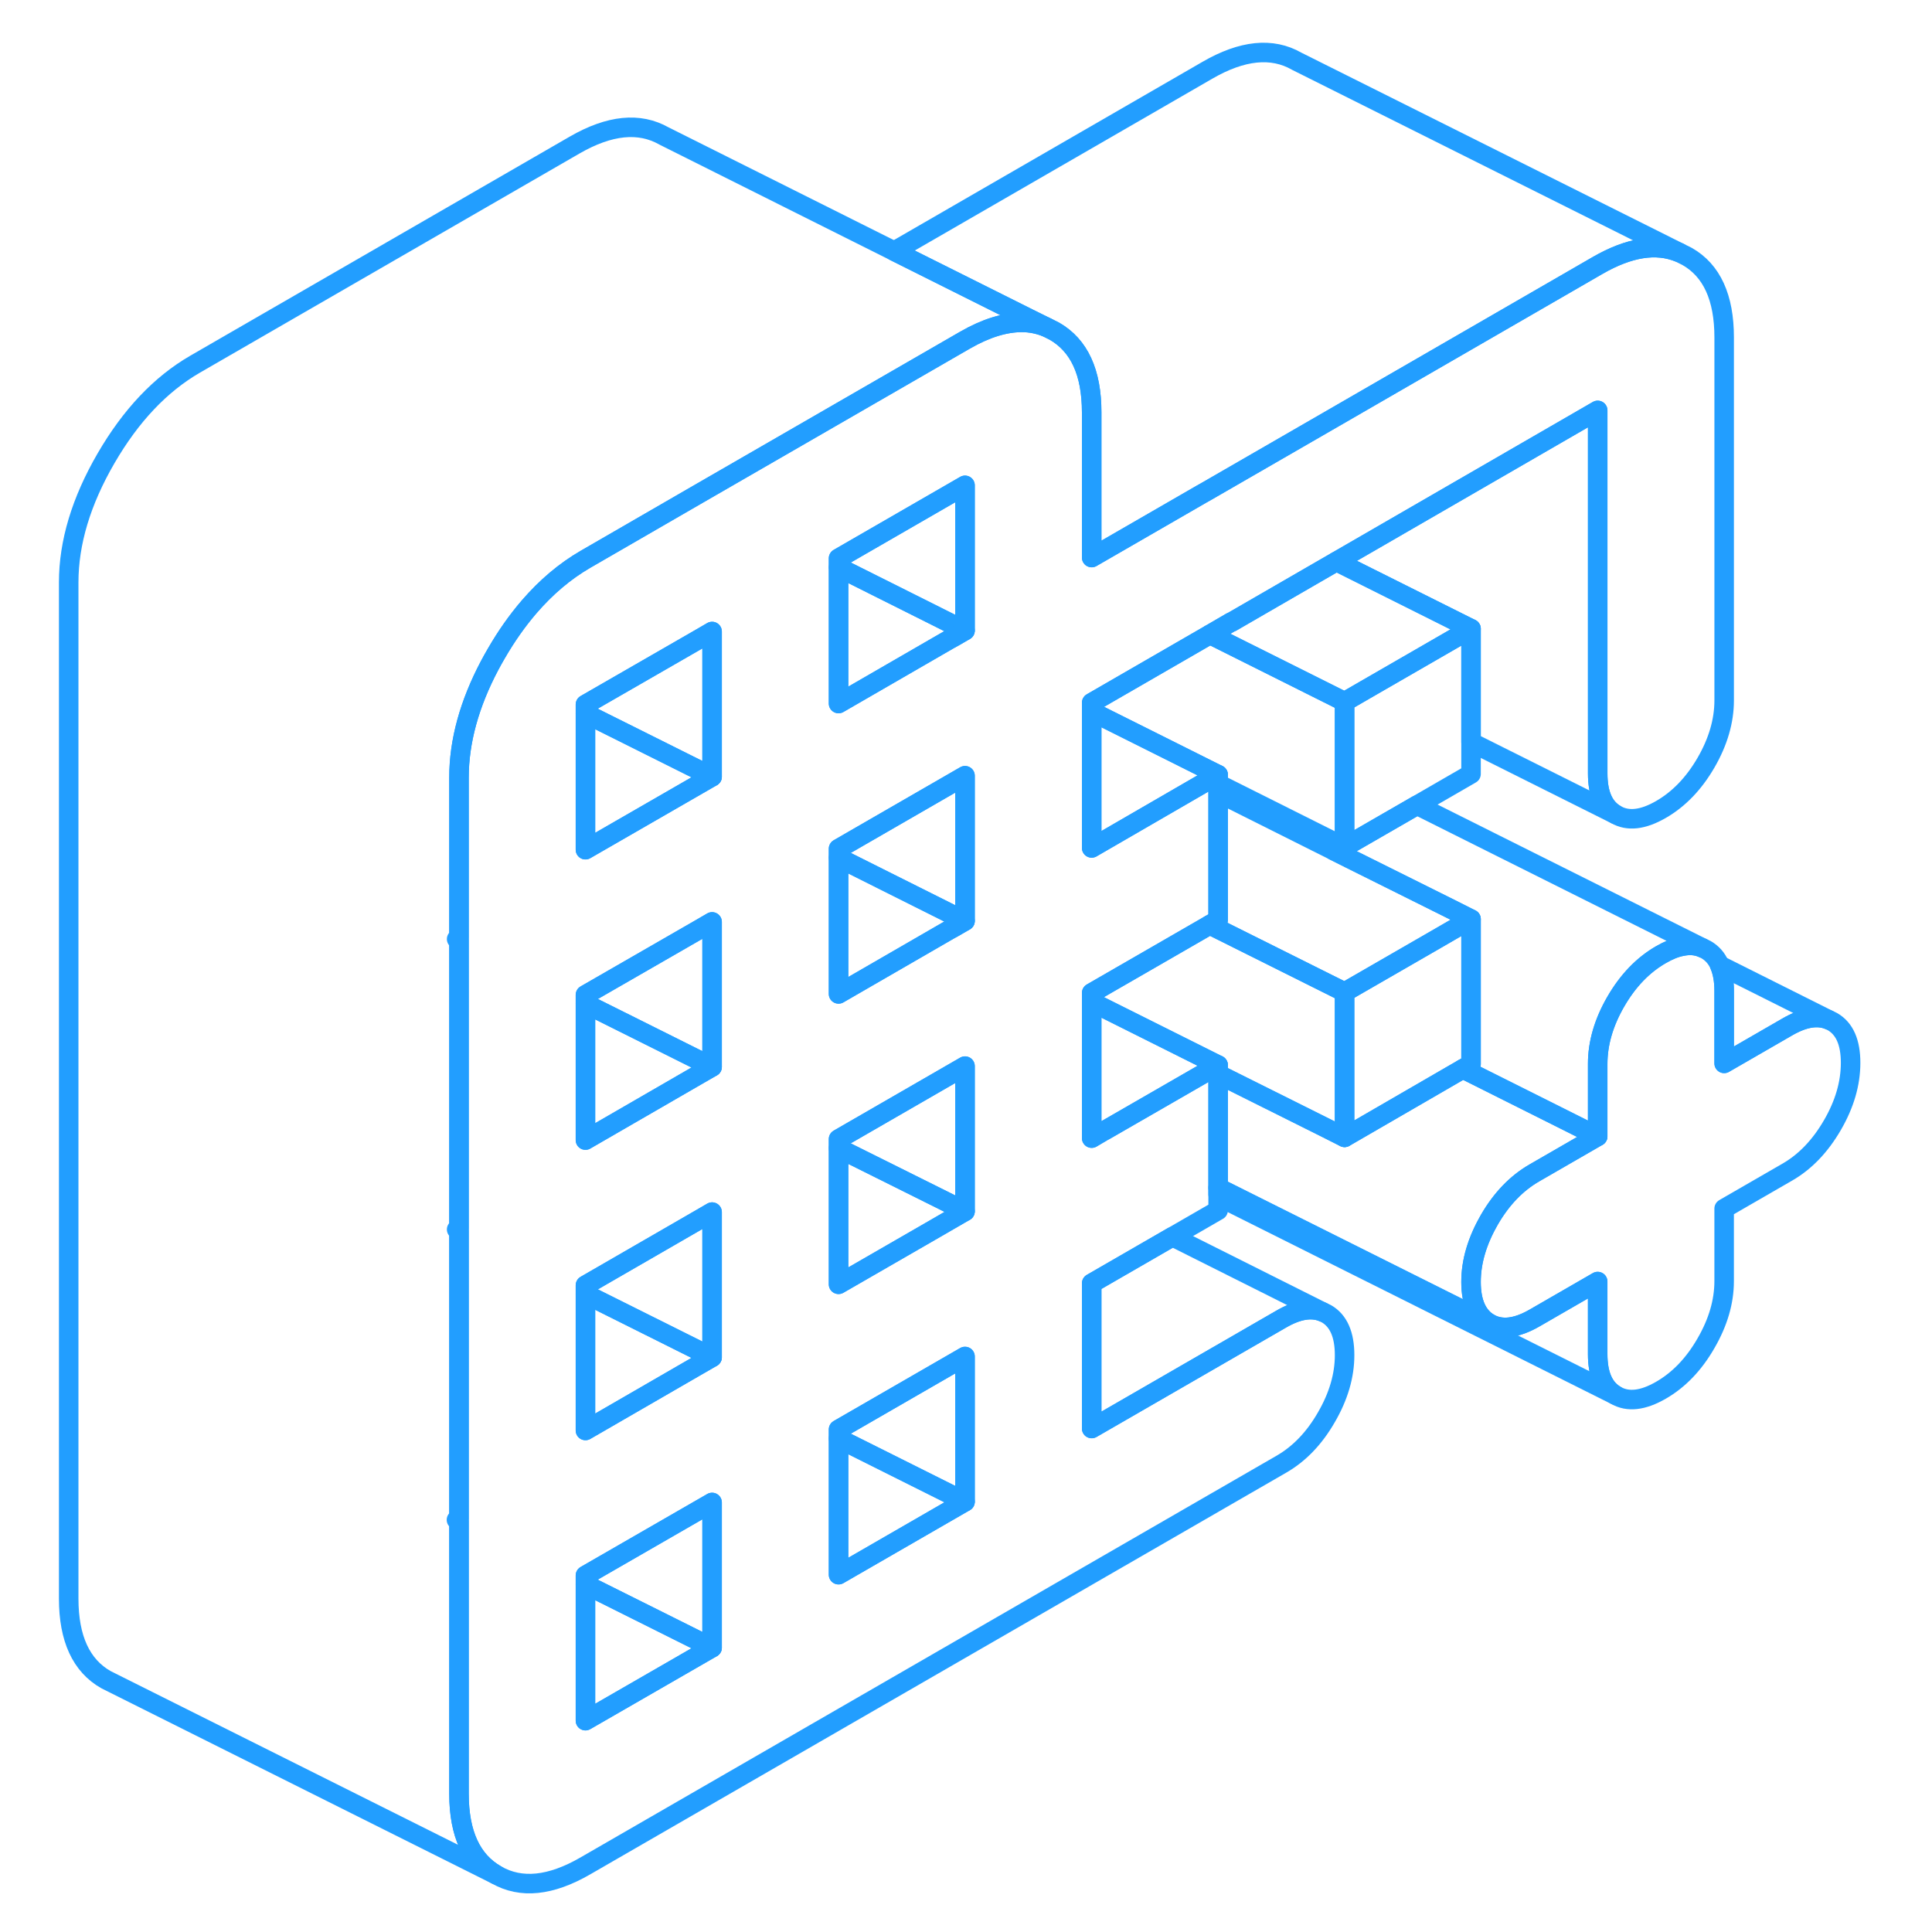 <svg width="48" height="48" viewBox="0 0 96 99" fill="none" xmlns="http://www.w3.org/2000/svg" stroke-width="1px" stroke-linecap="round" stroke-linejoin="round"><path d="M93.329 54.46C93.329 55.52 93.019 56.58 92.399 57.65C91.779 58.72 91.009 59.53 90.089 60.06L86.849 61.93V65.65C86.849 66.7 86.539 67.76 85.919 68.83C85.299 69.91 84.529 70.71 83.609 71.24C82.689 71.77 81.919 71.86 81.299 71.5C80.679 71.15 80.369 70.44 80.369 69.39V65.67L77.129 67.54C76.209 68.07 75.439 68.16 74.819 67.81C74.199 67.45 73.879 66.75 73.879 65.69C73.879 64.63 74.199 63.58 74.819 62.5C75.439 61.43 76.209 60.63 77.129 60.1L80.369 58.23V54.51C80.369 53.46 80.679 52.39 81.299 51.32C81.919 50.25 82.689 49.45 83.609 48.92C83.989 48.7 84.349 48.55 84.679 48.49C85.059 48.41 85.409 48.43 85.729 48.57L85.919 48.66C86.229 48.84 86.469 49.1 86.619 49.46C86.769 49.81 86.849 50.24 86.849 50.77V54.49L90.089 52.62C90.919 52.14 91.629 52.02 92.209 52.26L92.399 52.35C93.019 52.71 93.329 53.41 93.329 54.46Z" stroke="#229EFF" stroke-linejoin="round"/><path d="M47.95 62.07L46.169 63.1L41.469 65.81V58.83L41.76 58.98L46.98 61.58L47.95 62.07Z" stroke="#229EFF" stroke-linejoin="round"/><path d="M47.95 54.63V62.07L46.98 61.58L41.76 58.98L41.469 58.83V58.37L47.95 54.63Z" stroke="#229EFF" stroke-linejoin="round"/><path d="M34.989 47.24V54.67L28.5 51.43V50.98L34.44 47.56L34.989 47.24Z" stroke="#229EFF" stroke-linejoin="round"/><path d="M34.989 62.11V69.55L28.5 66.31V65.86L34.44 62.43L34.989 62.11Z" stroke="#229EFF" stroke-linejoin="round"/><path d="M34.989 84.43L28.5 88.17V81.19L34.989 84.43Z" stroke="#229EFF" stroke-linejoin="round"/><path d="M34.989 76.99V84.43L28.5 81.19V80.73L34.989 76.99Z" stroke="#229EFF" stroke-linejoin="round"/><path d="M81.299 71.5L61.489 61.59L61.299 61.5C61.159 61.42 61.029 61.32 60.919 61.2V60.86L62.539 61.67L74.819 67.81C75.439 68.16 76.21 68.07 77.129 67.54L80.369 65.67V69.39C80.369 70.44 80.679 71.15 81.299 71.5Z" stroke="#229EFF" stroke-linejoin="round"/><path d="M47.95 32.31L47.4 32.63L47.109 32.79L41.469 36.05V29.07L47.4 32.04L47.95 32.31Z" stroke="#229EFF" stroke-linejoin="round"/><path d="M47.95 24.87V32.31L47.4 32.04L41.469 29.07V28.61L47.95 24.87Z" stroke="#229EFF" stroke-linejoin="round"/><path d="M47.95 47.19L47.4 47.51L47.109 47.67L41.469 50.93V43.95L47.4 46.92L47.95 47.19Z" stroke="#229EFF" stroke-linejoin="round"/><path d="M47.95 39.75V47.19L47.4 46.92L41.469 43.95V43.49L47.95 39.75Z" stroke="#229EFF" stroke-linejoin="round"/><path d="M34.989 32.36V39.8L28.5 36.56V36.1L34.44 32.68L34.989 32.36Z" stroke="#229EFF" stroke-linejoin="round"/><path d="M34.989 39.8L34.139 40.29L28.5 43.54V36.56L34.989 39.8Z" stroke="#229EFF" stroke-linejoin="round"/><path d="M34.989 54.67L34.139 55.16L28.5 58.42V51.43L34.989 54.67Z" stroke="#229EFF" stroke-linejoin="round"/><path d="M34.989 69.55L34.139 70.04L28.5 73.3V66.31L34.989 69.55Z" stroke="#229EFF" stroke-linejoin="round"/><path d="M84.55 12.94C83.36 12.45 81.97 12.68 80.37 13.6L66.85 21.41L60.37 25.15L60.07 25.32L54.44 28.57V21.13C54.44 19.08 53.8 17.7 52.53 16.97L52.13 16.77L51.22 16.32L44.32 12.87L60.37 3.6C62.15 2.57 63.68 2.41 64.95 3.14L84.55 12.94Z" stroke="#229EFF" stroke-linejoin="round"/><path d="M73.879 32.22V39.66L71.109 41.26L67.399 43.4V35.96L68.489 35.33L73.879 32.22Z" stroke="#229EFF" stroke-linejoin="round"/><path d="M73.879 38.03V32.22L66.98 28.77L80.37 21.03V39.63C80.37 40.69 80.68 41.39 81.299 41.74L73.879 38.03Z" stroke="#229EFF" stroke-linejoin="round"/><path d="M84.95 13.14L84.55 12.94C83.36 12.45 81.97 12.68 80.37 13.6L66.85 21.41L60.37 25.15L60.069 25.32L54.44 28.57V21.13C54.44 19.08 53.8 17.7 52.529 16.97L52.13 16.77C51.73 16.61 51.31 16.52 50.86 16.52C49.98 16.52 49.01 16.82 47.95 17.43L34.139 25.4L28.5 28.66C27.45 29.27 26.49 30.08 25.61 31.1C25.01 31.8 24.45 32.59 23.93 33.49C23.81 33.69 23.7 33.9 23.59 34.1C22.549 36.07 22.02 37.99 22.02 39.84V91.92C22.02 93.96 22.66 95.35 23.93 96.07C25.2 96.8 26.72 96.64 28.5 95.61L64.159 75.03C65.079 74.5 65.85 73.7 66.469 72.62C67.09 71.55 67.4 70.49 67.4 69.44C67.4 68.39 67.09 67.68 66.469 67.32L66.279 67.23C65.7 66.99 64.99 67.11 64.159 67.59L54.44 73.2V65.76L58.58 63.37L60.92 62.02V54.58L60.49 54.83L55.11 57.93H55.09L54.44 58.32V50.88L60.37 47.46L60.49 47.39L60.92 47.14V39.7L60.49 39.95L60.069 40.19L54.44 43.45V36.01L60.5 32.51L61.58 31.88H61.61L65.63 29.55L66.98 28.77L80.37 21.03V39.63C80.37 40.69 80.68 41.39 81.3 41.74C81.92 42.1 82.69 42.01 83.61 41.48C84.53 40.95 85.3 40.15 85.92 39.08C86.54 38.01 86.85 36.94 86.85 35.89V17.29C86.85 15.25 86.219 13.86 84.95 13.14ZM34.99 84.43L28.5 88.17V80.73L34.99 76.99V84.43ZM34.99 69.55L34.139 70.04L28.5 73.3V65.86L34.44 62.43L34.99 62.11V69.55ZM34.99 54.67L34.139 55.16L28.5 58.42V50.98L34.44 47.56L34.99 47.24V54.67ZM34.99 39.8L34.139 40.29L28.5 43.54V36.1L34.44 32.68L34.99 32.36V39.8ZM47.95 76.95L41.469 80.69V73.25L47.95 69.51V76.95ZM47.95 62.07L46.17 63.1L41.469 65.81V58.37L47.95 54.63V62.07ZM47.95 47.19L47.4 47.51L47.11 47.67L41.469 50.93V43.49L47.95 39.75V47.19ZM47.95 32.31L47.4 32.63L47.11 32.79L41.469 36.05V28.61L47.95 24.87V32.31Z" stroke="#229EFF" stroke-linejoin="round"/><path d="M47.95 76.95L41.469 80.69V73.71L47.95 76.95Z" stroke="#229EFF" stroke-linejoin="round"/><path d="M47.95 69.51V76.95L41.469 73.71V73.25L47.95 69.51Z" stroke="#229EFF" stroke-linejoin="round"/><path d="M52.13 16.77C51.73 16.61 51.31 16.52 50.86 16.52C49.98 16.52 49.01 16.82 47.95 17.43L34.139 25.4L28.5 28.66C27.45 29.27 26.49 30.08 25.61 31.1C25.01 31.8 24.45 32.59 23.93 33.49C23.81 33.69 23.7 33.9 23.59 34.1C22.549 36.07 22.02 37.99 22.02 39.84V48.05L21.899 48.12L22.02 48.19V62.93L21.899 63L22.02 63.07V77.81L21.89 77.88L22.02 77.95V91.92C22.02 93.96 22.66 95.35 23.93 96.07L4.33 86.27L3.93 86.07C2.66 85.35 2.02 83.96 2.02 81.92V29.84C2.02 27.8 2.66 25.68 3.93 23.49C5.2 21.3 6.72 19.69 8.5 18.66L27.95 7.43C29.739 6.4 31.259 6.25 32.529 6.97L44.319 12.87L51.219 16.32L52.13 16.77Z" stroke="#229EFF" stroke-linejoin="round"/><path d="M73.879 32.22L68.49 35.33L67.4 35.96L60.499 32.51L61.58 31.88L61.609 31.87L65.629 29.55L66.98 28.77L73.879 32.22Z" stroke="#229EFF" stroke-linejoin="round"/><path d="M67.399 35.96V43.4L66.849 43.13L61.779 40.59L60.919 40.16V39.7L54.44 36.46V36.01L60.499 32.51L67.399 35.96Z" stroke="#229EFF" stroke-linejoin="round"/><path d="M85.73 48.57C85.41 48.43 85.06 48.41 84.68 48.49C84.35 48.55 83.99 48.7 83.61 48.92C82.69 49.45 81.92 50.25 81.3 51.32C80.68 52.39 80.37 53.46 80.37 54.51V58.23L73.46 54.77L73.88 54.53V47.1L72.91 46.61L67.69 44.01L66.85 43.59V43.13L67.4 43.4L71.11 41.26L85.73 48.57Z" stroke="#229EFF" stroke-linejoin="round"/><path d="M73.879 47.1V54.53L73.459 54.77L67.399 58.28V50.84L72.099 48.13L73.879 47.1Z" stroke="#229EFF" stroke-linejoin="round"/><path d="M92.21 52.26C91.63 52.02 90.92 52.14 90.09 52.62L86.85 54.49V50.77C86.85 50.24 86.77 49.81 86.62 49.46L92.21 52.26Z" stroke="#229EFF" stroke-linejoin="round"/><path d="M80.369 58.23L77.129 60.1C76.21 60.63 75.439 61.43 74.819 62.5C74.199 63.58 73.879 64.64 73.879 65.69C73.879 66.74 74.199 67.45 74.819 67.81L62.539 61.67L60.919 60.86V55.04L66.429 57.79L67.399 58.28L73.459 54.77L80.369 58.23Z" stroke="#229EFF" stroke-linejoin="round"/><path d="M66.279 67.23C65.699 66.99 64.989 67.11 64.159 67.59L54.44 73.2V65.76L58.579 63.37L66.279 67.23Z" stroke="#229EFF" stroke-linejoin="round"/><path d="M60.919 39.7L60.489 39.95L60.069 40.19L54.44 43.45V36.46L60.919 39.7Z" stroke="#229EFF" stroke-linejoin="round"/><path d="M60.919 54.58L60.489 54.83L55.109 57.93L55.089 57.94L54.44 58.32V51.34L55.299 51.77L60.919 54.58Z" stroke="#229EFF" stroke-linejoin="round"/><path d="M67.399 50.84V58.28L66.429 57.79L60.919 55.04V54.58L55.299 51.77L54.44 51.34V50.88L60.369 47.46L60.489 47.39L67.399 50.84Z" stroke="#229EFF" stroke-linejoin="round"/><path d="M73.879 47.1L72.1 48.13L67.4 50.84L60.489 47.39L60.919 47.14V40.62L61.539 40.93L66.85 43.59L67.689 44.01L72.909 46.61L73.879 47.1Z" stroke="#229EFF" stroke-linejoin="round"/></svg>